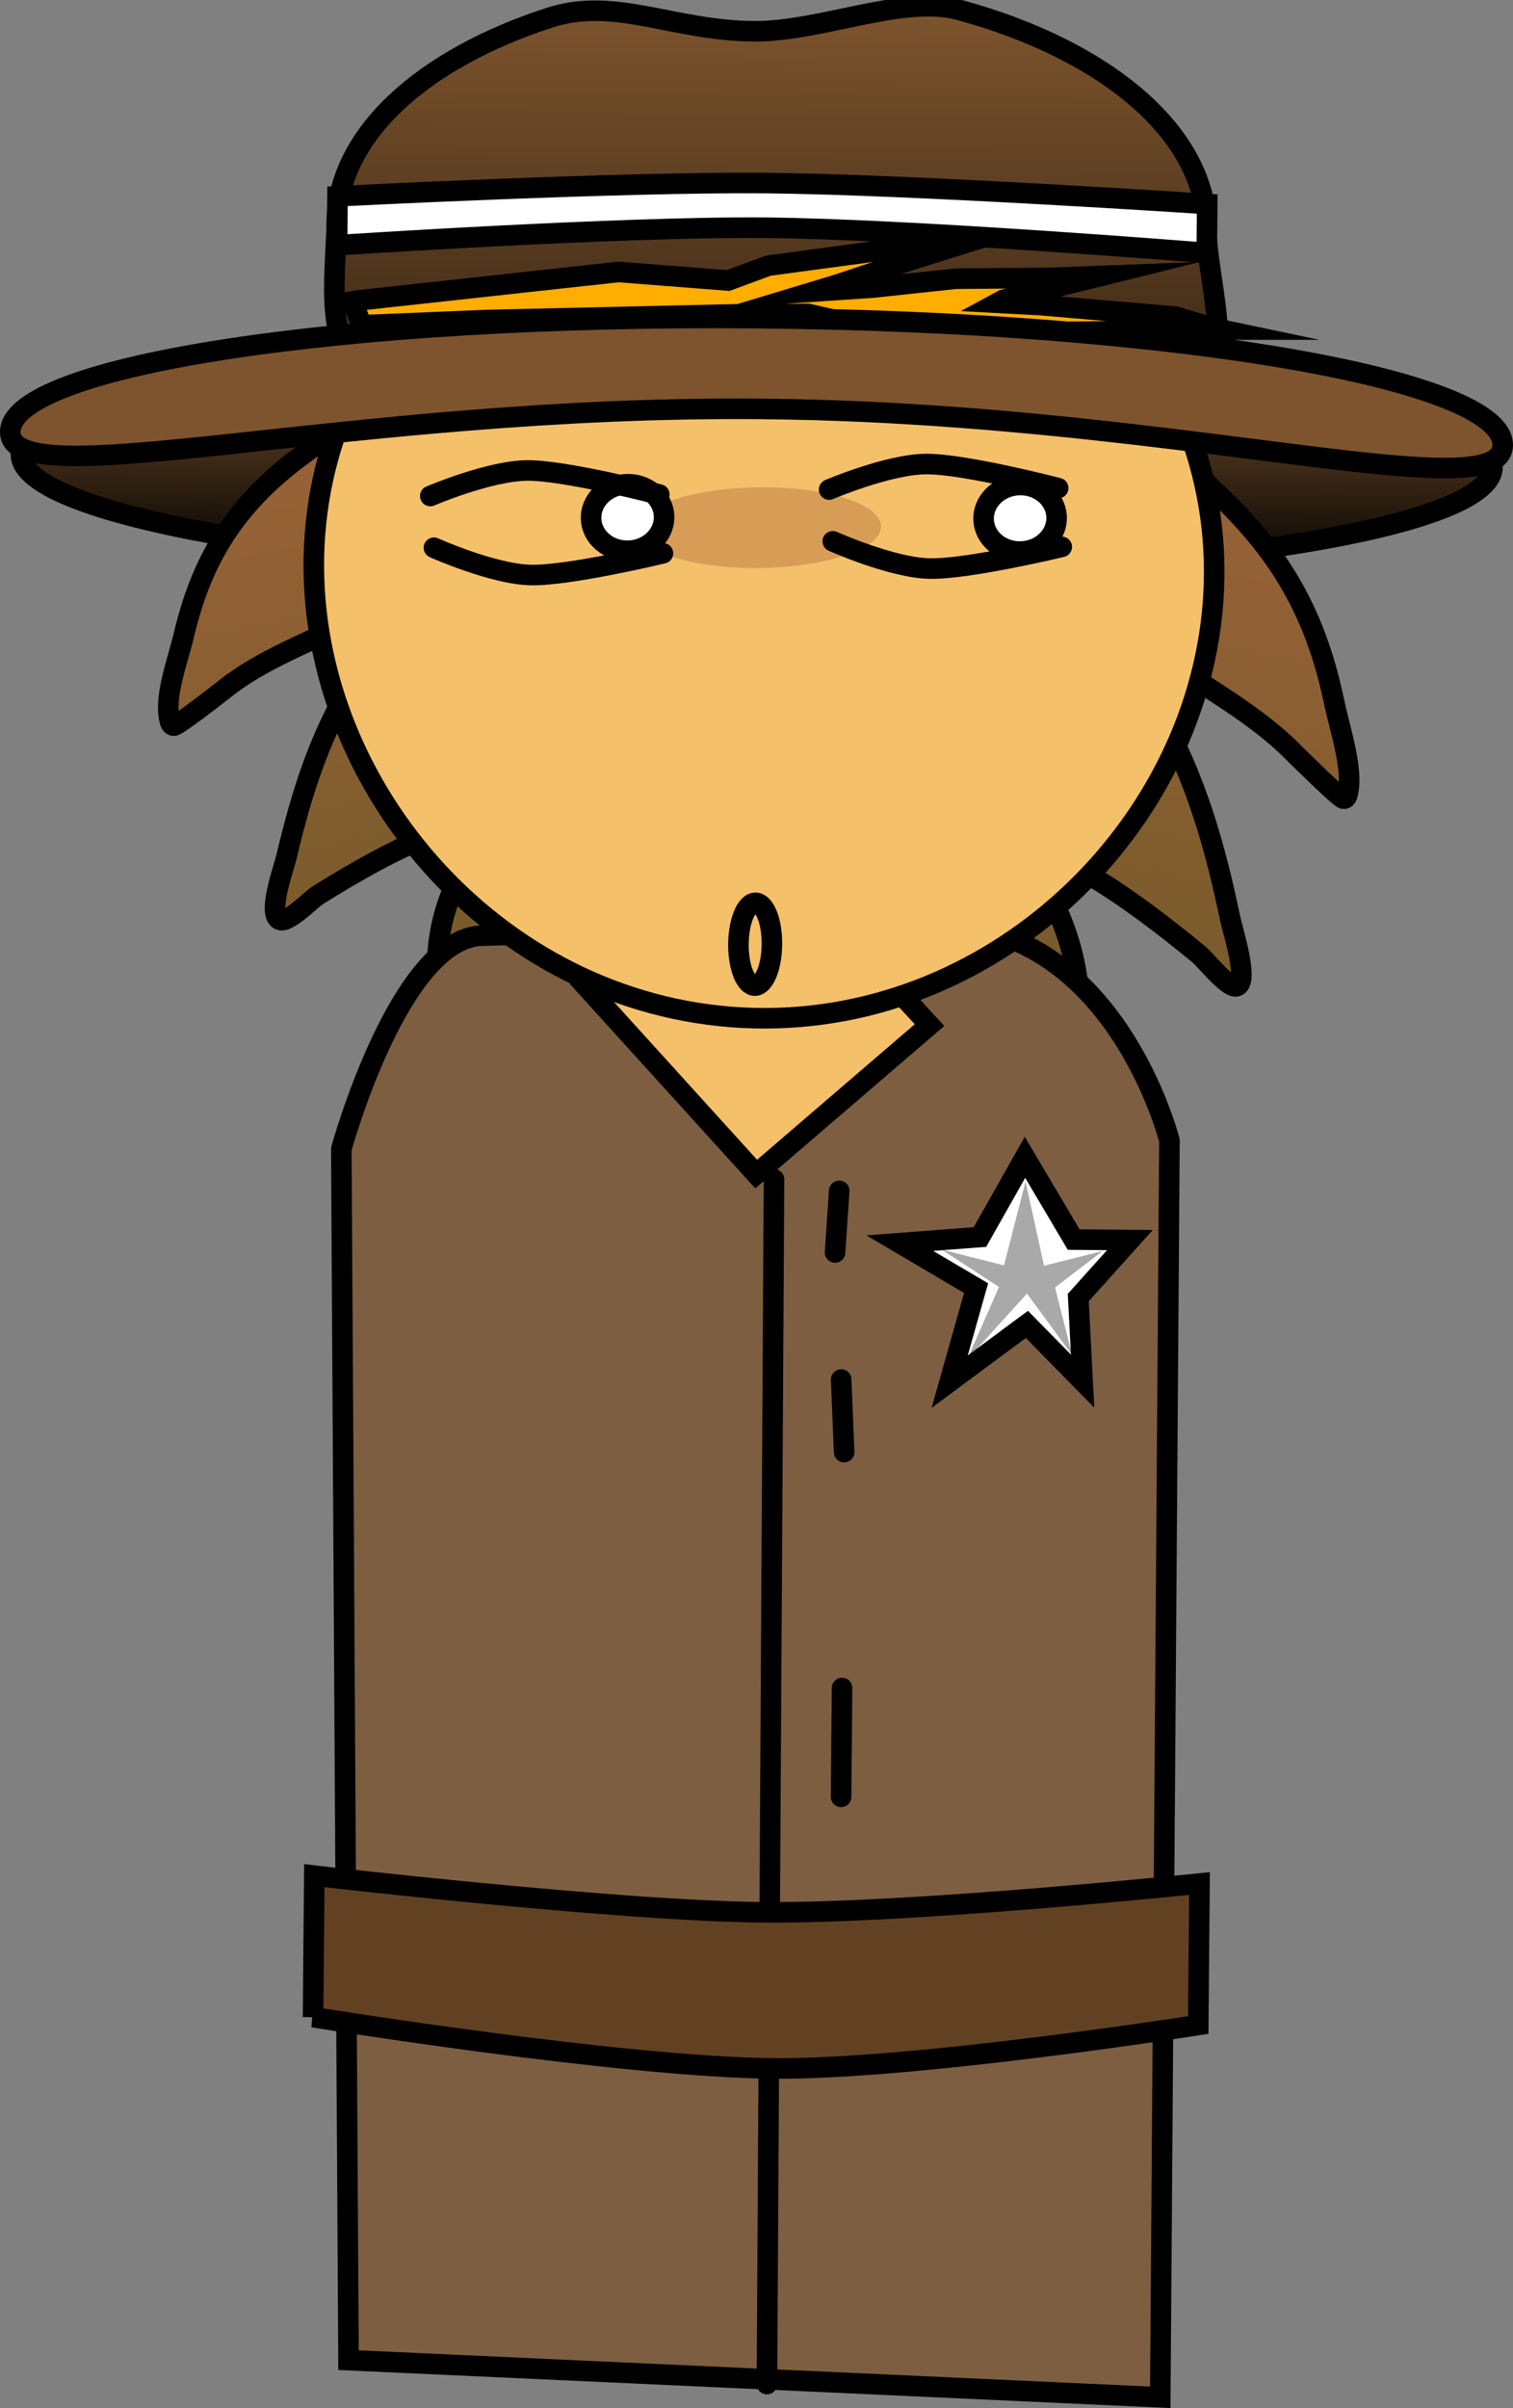 <svg version="1.1" xmlns="http://www.w3.org/2000/svg" xmlns:xlink="http://www.w3.org/1999/xlink" width="184.041" height="292.852" viewBox="0,0,184.041,292.852"><rect x="0" y="0" width="184.041" height="292.852" fill="#808080" stroke="none"/><defs><linearGradient x1="323.022" y1="106.178" x2="322.773" y2="134.184" gradientUnits="userSpaceOnUse" id="color-1"><stop offset="0" stop-color="#7d542d"/><stop offset="1" stop-color="#000000"/></linearGradient><linearGradient x1="277.202" y1="114.717" x2="292.953" y2="194.74" gradientUnits="userSpaceOnUse" id="color-2"><stop offset="0" stop-color="#996237"/><stop offset="1" stop-color="#6f5927"/></linearGradient><linearGradient x1="369.403" y1="117.649" x2="353.156" y2="199.357" gradientUnits="userSpaceOnUse" id="color-3"><stop offset="0" stop-color="#996237"/><stop offset="1" stop-color="#6f5927"/></linearGradient><linearGradient x1="325.587" y1="64.738" x2="325.172" y2="111.488" gradientUnits="userSpaceOnUse" id="color-4"><stop offset="0" stop-color="#7d542d"/><stop offset="1" stop-color="#3b2815"/></linearGradient></defs><g transform="translate(-230.852,-64.141)"><g stroke-miterlimit="10"><path d="M412.395,120.977c-0.069,7.734 -40.194,13.647 -89.622,13.207c-49.428,-0.44 -89.442,-7.065 -89.373,-14.799c0.026,-2.878 5.599,-5.504 15.135,-7.644c3.733,-0.838 8.074,-1.601 12.927,-2.276c16.059,-2.234 37.729,-3.499 61.56,-3.287c49.428,0.44 89.442,7.065 89.373,14.799z" fill="url(#color-1)" stroke="#000000" stroke-width="2.5" stroke-linecap="butt"/><path d="M273.766,115.69c8.293,-0.173 17.474,0.187 24.007,3.371c6.666,3.249 10.797,9.062 12.482,15.151c1.134,4.098 4.354,7.801 5.755,11.675c1.982,5.483 1.96,11.187 2.478,17.021c0.904,10.191 -11.514,20.57 -21.271,27.248c-1.637,1.12 -6.134,5.348 -8.053,5.642c-1.957,0.3 -3.587,-5.004 -3.9,-6.072c-1.686,-5.76 -1.918,-11.915 1.137,-18.414c0.588,-1.251 4.297,-6.669 3.126,-7.663c-0.677,-0.574 -4.396,1.354 -5.243,1.67c-5.18,1.938 -10.275,4.891 -14.79,7.697c-0.737,0.458 -3.548,3.369 -4.575,3.009c-1.637,-0.574 0.474,-6.379 0.772,-7.64c1.813,-7.668 4.212,-15.76 9.259,-23.084c1.659,-2.407 3.451,-4.895 5.223,-7.303c0.199,-0.271 0.796,-0.555 0.654,-0.792c-0.45,-0.756 -6.534,2.117 -7.291,2.499c-4.771,2.402 -10.929,4.663 -15.352,8.224c-0.611,0.492 -5.69,4.441 -6.164,4.462c-0.361,0.016 -0.469,-0.384 -0.533,-0.652c-0.7,-2.92 0.975,-7.168 1.721,-10.323c2.04,-8.629 5.787,-15.738 14.81,-22.224c1.666,-1.198 2.408,-2.308 4.548,-2.892z" fill="url(#color-2)" stroke="#000000" stroke-width="2.5" stroke-linecap="round"/><path d="M374.015,120.047c2.129,0.952 2.861,2.238 4.514,3.761c8.951,8.25 12.637,16.322 14.612,25.724c0.722,3.437 2.362,8.172 1.645,11.134c-0.066,0.272 -0.176,0.676 -0.536,0.602c-0.472,-0.097 -5.508,-5.054 -6.114,-5.669c-4.385,-4.446 -10.508,-7.797 -15.248,-11.079c-0.752,-0.521 -6.797,-4.505 -7.251,-3.781c-0.143,0.227 0.45,0.62 0.647,0.937c1.749,2.813 3.519,5.714 5.156,8.509c4.982,8.504 7.317,17.397 9.072,25.752c0.289,1.374 2.353,7.815 0.717,8.16c-1.026,0.216 -3.809,-3.291 -4.54,-3.889c-4.482,-3.666 -9.54,-7.577 -14.691,-10.435c-0.842,-0.467 -4.536,-3.083 -5.215,-2.586c-1.175,0.861 2.486,7.148 3.063,8.557c3.001,7.321 2.728,13.76 1.008,19.554c-0.319,1.075 -1.98,6.397 -3.929,5.772c-1.911,-0.613 -6.365,-5.771 -7.989,-7.209c-9.681,-8.569 -21.989,-21.451 -21.018,-32.031c0.556,-6.057 0.573,-12.062 2.586,-17.518c1.423,-3.856 4.658,-7.243 5.816,-11.375c1.721,-6.141 5.88,-11.604 12.546,-13.969c6.534,-2.318 15.689,-1.245 23.954,0.247z" fill="url(#color-3)" stroke="#000000" stroke-width="2.5" stroke-linecap="round"/><path d="M273.246,351.169l-0.876,-147.289c0,0 7.029,-25.637 17.101,-25.952c10.002,-0.314 33.707,-0.659 54.415,-1.308c22.461,-0.704 29.217,26.235 29.217,26.235l-1.115,152.832z" fill="#7d5e41" stroke="#000000" stroke-width="2.5" stroke-linecap="butt"/><path d="M301.974,183.929l21.956,-16.789l19.989,21.666l-21.085,18.121z" fill="#f5c06a" stroke="#000000" stroke-width="2.5" stroke-linecap="butt"/><path d="M378.4,137.469c-2.194,28.47 -28.398,52.678 -58.561,50.353c-30.163,-2.325 -52.864,-30.302 -50.669,-58.772c2.194,-28.47 28.425,-49.664 58.588,-47.34c30.163,2.325 52.836,27.289 50.642,55.758z" fill="#f5c06a" stroke="#000000" stroke-width="2.5" stroke-linecap="butt"/><path d="M338.031,128.143c0.031,2.709 -6.597,4.98 -14.802,5.073c-8.206,0.093 -14.883,-2.028 -14.913,-4.736c-0.031,-2.709 6.597,-4.98 14.802,-5.073c8.206,-0.093 14.883,2.028 14.913,4.736z" fill-opacity="0.184" fill="#520000" stroke="none" stroke-width="0" stroke-linecap="butt"/><path d="M377.621,92.171c-0.046,5.155 3.51,16.414 -0.672,18.49c-8.968,4.452 -32.114,-4.634 -52.041,-4.812c-20.462,-0.182 -41.916,6.976 -50.765,1.936c-3.787,-2.157 -2.372,-11.697 -2.329,-16.555c0.095,-10.68 10.459,-19.936 25.875,-24.935c7.983,-2.588 14.887,1.56 24.855,1.649c8.075,0.072 18.153,-4.452 24.983,-2.596c17.885,4.859 30.198,15.092 30.093,26.823z" fill="url(#color-4)" stroke="#000000" stroke-width="2.5" stroke-linecap="butt"/><path d="M311.629,126.878c0.098,2.233 -1.808,4.13 -4.259,4.238c-2.451,0.108 -4.517,-1.615 -4.615,-3.847c-0.098,-2.233 1.808,-4.13 4.259,-4.238c2.451,-0.108 4.517,1.615 4.615,3.847z" fill="#ffffff" stroke="#000000" stroke-width="2.5" stroke-linecap="butt"/><path d="M359.375,126.977c0.098,2.233 -1.808,4.13 -4.259,4.238c-2.451,0.108 -4.517,-1.615 -4.615,-3.847c-0.098,-2.233 1.808,-4.13 4.259,-4.238c2.451,-0.108 4.517,1.615 4.615,3.847z" fill="#ffffff" stroke="#000000" stroke-width="2.5" stroke-linecap="butt"/><path d="M274.176,100.709l31.914,-3.493l13.336,1.04l4.875,-1.803l13.803,-1.862l7.108,0.063l-3.391,1.06l-9.272,3.086l-2.621,0.791l7.075,-0.476l10.08,-1.078l11.411,-0.094l6.232,-0.239l-2.724,0.675l-9.092,2.218l-0.688,0.371l5.2,0.282l16.455,1.402l4.49,1.363l0.974,0.205l-3.081,0.001l-11.38,0.224l-4.165,0.049l2.939,0.583l9.73,3.068l0.821,0.332l-1.038,0.041l-8.158,-0.3l-1.046,-0.027l-3.123,-0.122l4.081,0.507l9.23,3.262l0.816,0.335l-1.046,-0.009l-10.788,-2.045l-33.983,-7.803l-9.256,0.064l-29.851,0.681l-15.179,0.632l-1.149,-2.9z" fill="#ffad00" stroke="#000000" stroke-width="2.5" stroke-linecap="round"/><path d="M413.642,118.279c-0.024,2.698 -4.496,3.154 -12.307,2.548c-15.6,-1.211 -44.519,-6.66 -77.924,-6.957c-50.131,-0.446 -91.381,10.88 -91.31,2.795c0.072,-8.085 40.769,-14.278 90.901,-13.832c50.131,0.446 90.712,7.361 90.64,15.446z" fill="#7d542d" stroke="#000000" stroke-width="2.5" stroke-linecap="butt"/><path d="M283.19,124.463c0,0 7.197,-3.077 11.802,-3.106c4.681,-0.03 16.061,2.926 16.061,2.926" fill="none" stroke="#000000" stroke-width="2.5" stroke-linecap="round"/><path d="M271.855,93.96l0.053,-5.949c0,0 34.486,-1.763 52.008,-1.607c17.738,0.158 53.782,2.548 53.782,2.548l-0.053,5.949c0,0 -35.997,-2.907 -53.777,-3.065c-17.478,-0.155 -52.013,2.124 -52.013,2.124z" fill="#ffffff" stroke="#000000" stroke-width="2.5" stroke-linecap="butt"/><path d="M324.142,354.08l0.861,-146.512" fill="none" stroke="#000000" stroke-width="2.5" stroke-linecap="round"/><path d="M332.427,216.461l0.508,-7.498" fill="none" stroke="#000000" stroke-width="2.5" stroke-linecap="round"/><path d="M333.535,240.743l-0.363,-8.83" fill="none" stroke="#000000" stroke-width="2.5" stroke-linecap="round"/><path d="M333.28,269.427l-0.118,13.239" fill="none" stroke="#000000" stroke-width="2.5" stroke-linecap="round"/><path d="M332.993,301.641l-0.543,11.47" fill="none" stroke="#000000" stroke-width="2.5" stroke-linecap="round"/><path d="M268.932,309.457l0.153,-17.21c0,0 36.813,4.299 54.684,4.458c18.019,0.16 52.99,-3.501 52.99,-3.501l-0.153,17.21c0,0 -34.446,5.431 -51.682,5.278c-18.558,-0.165 -55.993,-6.235 -55.993,-6.235z" fill="#624122" stroke="#000000" stroke-width="2.5" stroke-linecap="butt"/><path d="M355.529,204.887l5.923,10.004l6.841,0.061l-6.282,6.993l0.532,10.163l-6.78,-6.902l-9.391,6.965l3.211,-11.374l-9.28,-5.473l9.75,-0.743z" fill="#ffffff" stroke="#000000" stroke-width="2.5" stroke-linecap="round"/><path d="M352.978,218.029l2.623,-10.205l2.247,10.248l7.127,-1.787l-5.787,4.43l2.07,8.201l-5.486,-7.452l-7.28,8.021l3.878,-8.83l-6.973,-4.543z" fill-opacity="0.337" fill="#000000" stroke="#000000" stroke-width="0" stroke-linecap="round"/><path d="M324.747,178.989c-0.025,2.781 -0.956,5.028 -2.081,5.018c-1.124,-0.01 -2.016,-2.273 -1.991,-5.054c0.025,-2.781 0.956,-5.028 2.081,-5.018c1.124,0.01 2.016,2.273 1.991,5.054z" fill="none" stroke="#000000" stroke-width="2.5" stroke-linecap="butt"/><path d="M311.49,131.432c0,0 -11.431,2.753 -16.111,2.639c-4.604,-0.112 -11.745,-3.316 -11.745,-3.316" fill="none" stroke="#000000" stroke-width="2.5" stroke-linecap="round"/><path d="M331.705,123.68c0,0 7.197,-3.077 11.802,-3.106c4.681,-0.03 16.061,2.926 16.061,2.926" fill="none" stroke="#000000" stroke-width="2.5" stroke-linecap="round"/><path d="M360.005,130.648c0,0 -11.431,2.753 -16.111,2.639c-4.604,-0.112 -11.745,-3.316 -11.745,-3.316" fill="none" stroke="#000000" stroke-width="2.5" stroke-linecap="round"/></g></g></svg>